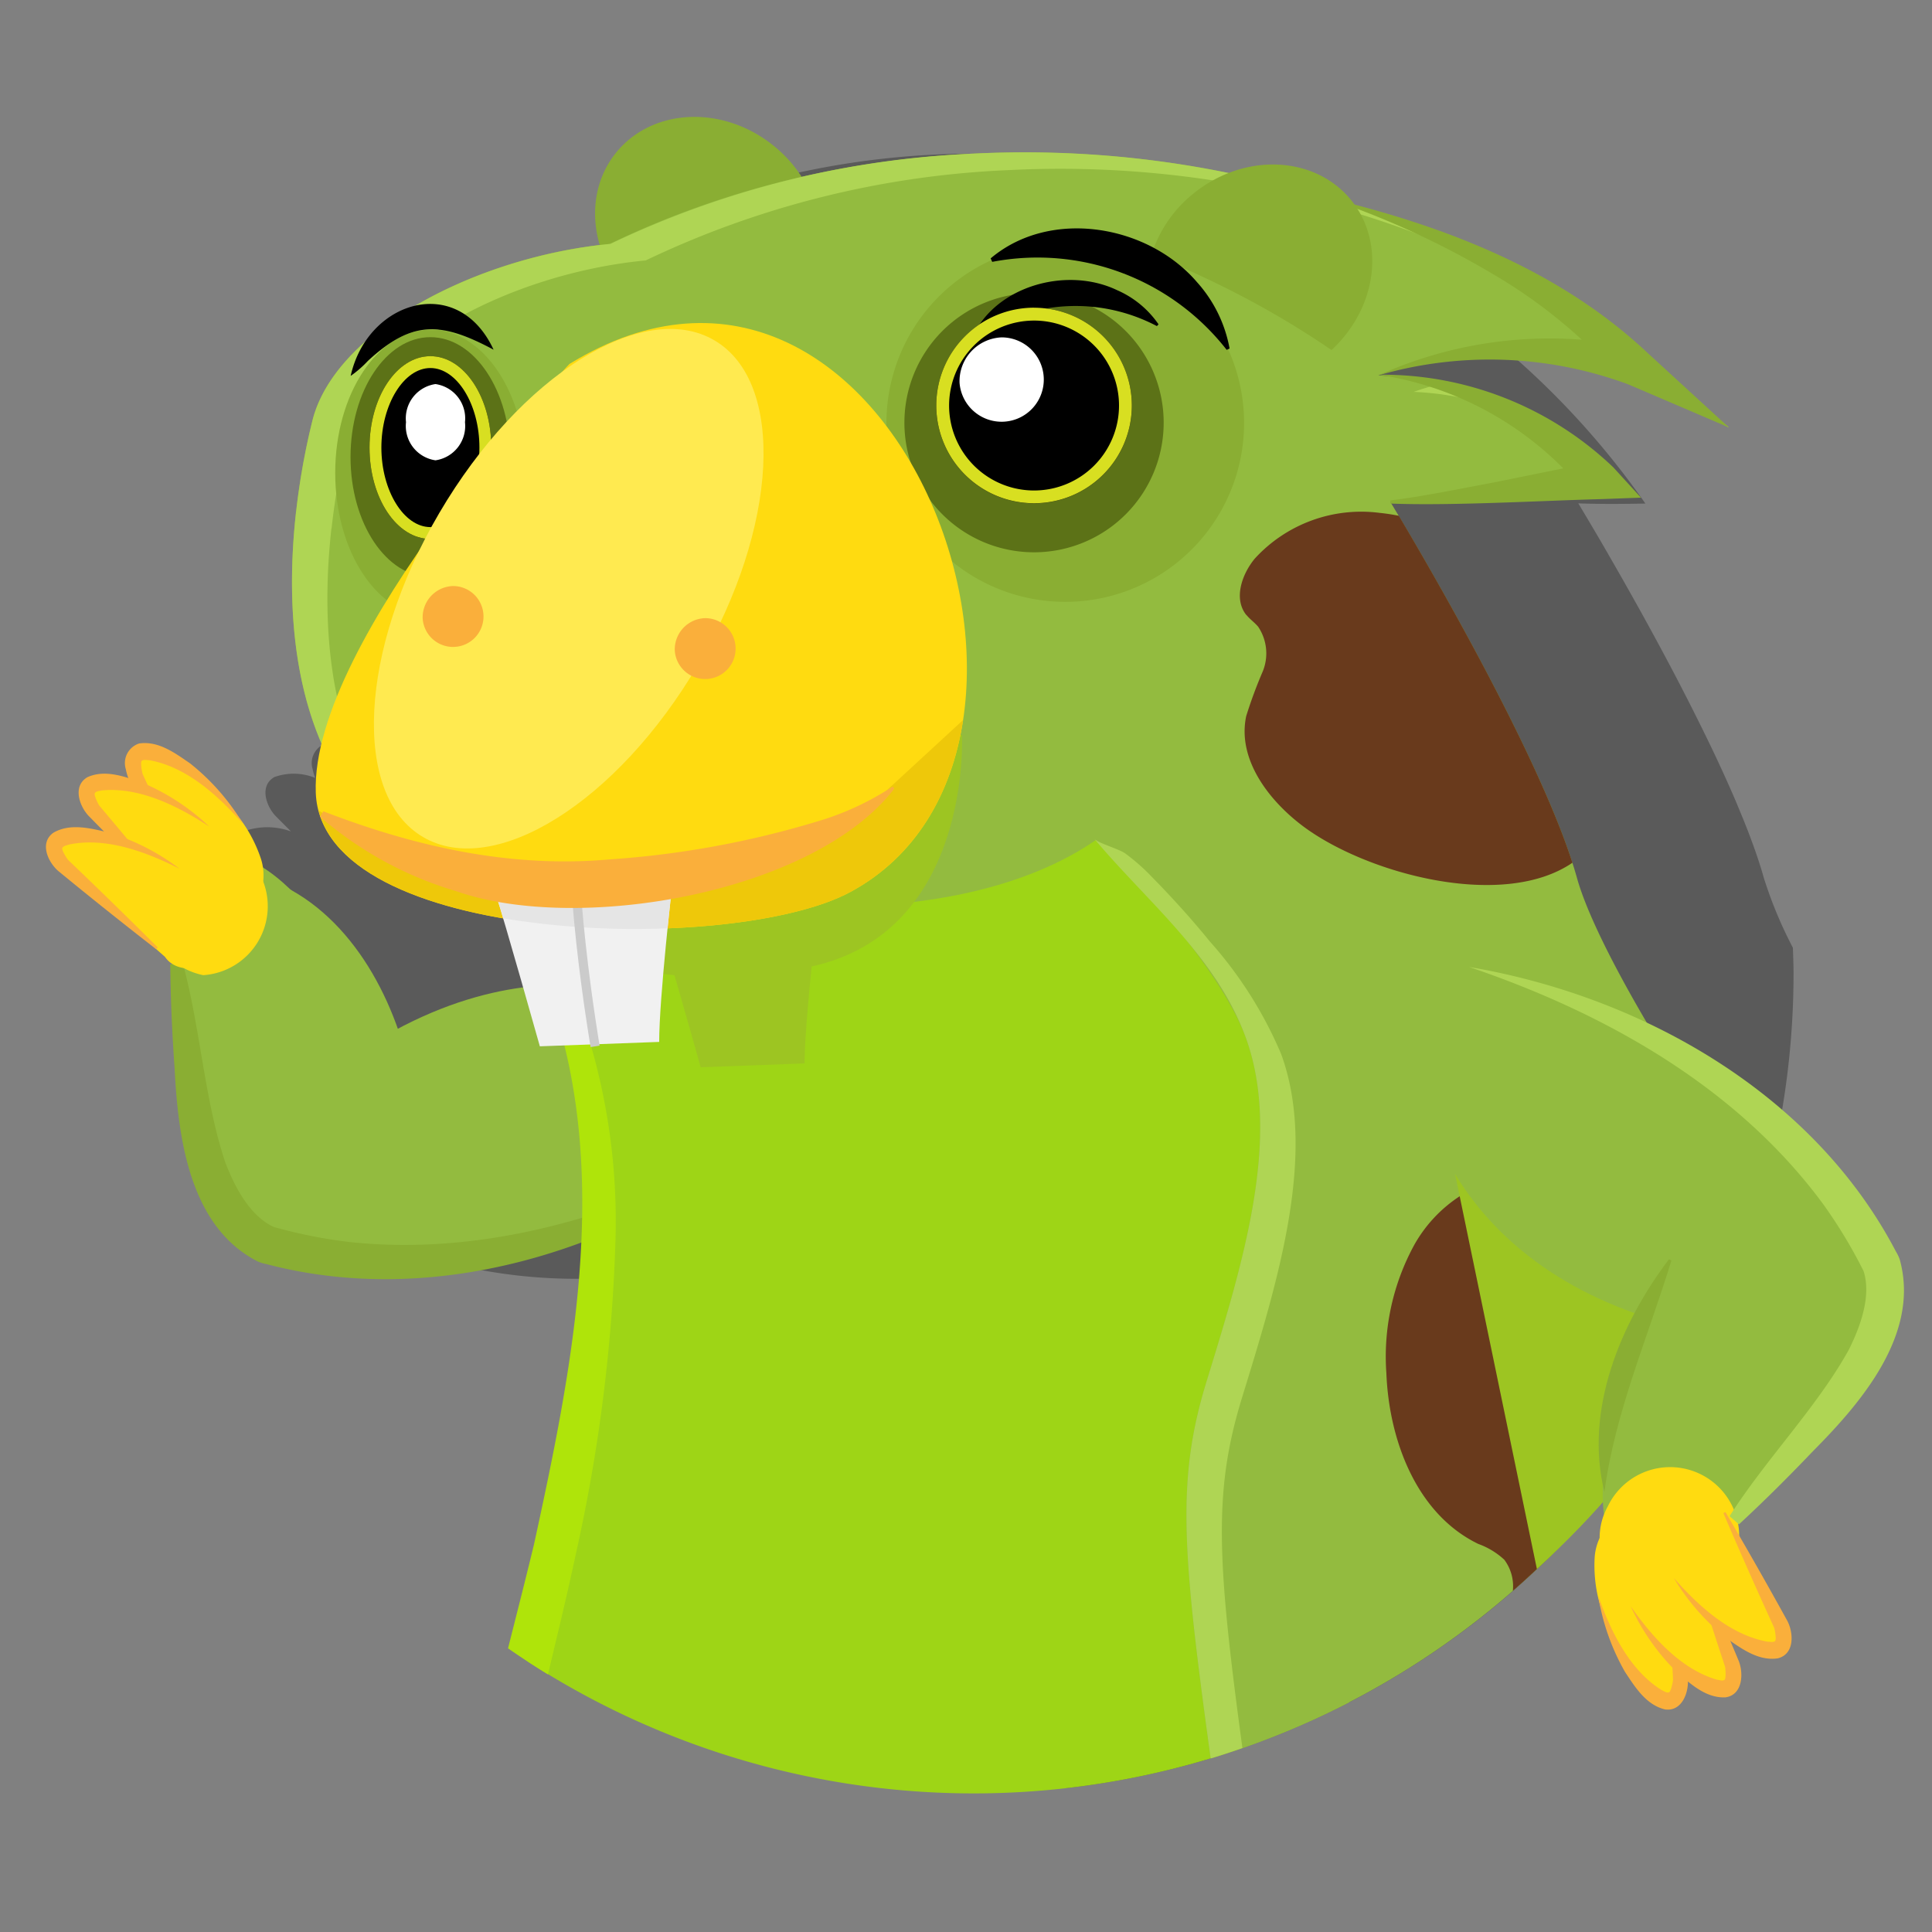 <svg id="beaver" xmlns="http://www.w3.org/2000/svg" width="120" height="120" viewBox="0 0 120 120">
  <rect x="0" y="0" width="120" height="120" fill="#808080" stroke="none"/>
  <path id="Path_5121" data-name="Path 5121" d="M108.54,51.551l-.021-.054c-.085-.22-.174-.442-.265-.667l-.042-.1c-.092-.226-.186-.455-.284-.686L107.912,50c-.415-.984-.874-2-1.36-3.034l-.039-.082c-.114-.242-.23-.484-.347-.728-.015-.03-.03-.061-.044-.091-.5-1.027-1.012-2.058-1.536-3.074l-.037-.072q-.18-.351-.362-.7l-.07-.135c-.119-.227-.237-.453-.356-.678-.02-.037-.04-.074-.059-.111-.388-.732-.774-1.449-1.152-2.141l-.019-.036c-.112-.205-.223-.406-.334-.607l-.091-.166-.308-.557-.112-.2-.293-.525-.081-.144c-.319-.568-.625-1.107-.914-1.612l-.105-.184-.24-.418-.106-.182-.228-.4c-.031-.052-.06-.1-.089-.153-.366-.63-.685-1.172-.944-1.607l-.007-.012c-.325-.548-.55-.923-.65-1.087,1.235.047,2.672.041,4.168.012a50.89,50.89,0,0,0-35.079-21.3Q64.21,10.366,61.4,11a8.215,8.215,0,0,0-1.183-1.455A51.048,51.048,0,0,0,49.06,10.841a6.474,6.474,0,0,0-.2,4.375,30.249,30.249,0,0,0-11.434,3.763A5.2,5.2,0,0,0,34.3,21.221a10.07,10.07,0,0,0-3.284,4.9A44.04,44.04,0,0,0,30,31.782l-.013.018c0,.02,0,.038,0,.058-.486,4.411-.375,9.752,1.591,14.312a11.378,11.378,0,0,0-.362,3.072,5.09,5.09,0,0,0,.173,1.093c.032.123.068.243.109.362l-.017.027.033.027C32.7,54.088,37.334,56.1,42.862,57.04c.358,1.206.824,2.827,1.242,4.292A22.83,22.83,0,0,0,36.317,63.9c-1.241-3.523-3.438-6.835-6.633-8.615a10.811,10.811,0,0,0-1.764-1.416,3.924,3.924,0,0,0-.1-.51,6.921,6.921,0,0,0-1.285-2.442,13.726,13.726,0,0,0-3.121-3.5c-.886-.607-1.952-1.422-3.171-1.238a1.278,1.278,0,0,0-.825,1.589,3.306,3.306,0,0,0,.161.551,3.543,3.543,0,0,0-2.534-.055c-.939.532-.528,1.77.049,2.393.325.331.654.657.98.986a4.283,4.283,0,0,0-3.158.083c-.876.63-.333,1.817.308,2.374q3.01,2.463,6.085,4.853h0l.541.478a1.514,1.514,0,0,0,.493.445l-.16.019c.016,2.164.115,4.318.267,6.465.213,4.18.879,9.821,5.177,12a2.419,2.419,0,0,0,.53.159,32.531,32.531,0,0,0,19.552-1.351,113.509,113.509,0,0,1-2.935,18.753c-.517,2.148-1.069,4.3-1.614,6.463.811.561,1.634,1.106,2.479,1.62l0-.018a50.626,50.626,0,0,0,20.612,7.074A50.927,50.927,0,0,0,111.4,60.467c0-.535-.024-1.065-.04-1.6a26.4,26.4,0,0,1-1.8-4.323c-.256-.915-.606-1.927-1.021-3" opacity="0.3"/>
  <path id="Path_5122" data-name="Path 5122" d="M42.657,62.936S31.942,56.43,18.4,68.331,28.525,80.923,42.14,74s5.079-8.744.517-11.067" fill="#93bb3f"/>
  <path id="Path_5123" data-name="Path 5123" d="M25.048,66.188s-4.411-10.179-9.31-12.644-5.4,2.47-4.407,9.027.632,11.157,3.276,12.867,14.434,3.326,10.441-9.25" fill="#93bb3f"/>
  <path id="Path_5124" data-name="Path 5124" d="M47.461,70.805c-8.523,6.673-20.144,10.539-30.91,7.711a2.509,2.509,0,0,1-.53-.159c-4.3-2.174-4.963-7.816-5.176-12-.152-2.148-.251-4.3-.267-6.465l.768-.092c1.1,4.018,1.351,8.551,2.649,12.4.6,1.579,1.555,3.344,3.009,4.008a30.533,30.533,0,0,0,4.727.939c8.984.948,17.9-2.008,25.73-6.343" fill="#8aae33"/>
  <path id="Path_5125" data-name="Path 5125" d="M17.691,55.073c4.6,2.322,7.22,7.783,8,12.688l-.178.065c-2.637-4.261-4.716-8.9-7.82-12.753" fill="#93bb3f"/>
  <path id="Path_5126" data-name="Path 5126" d="M39.495,18.783A55.529,55.529,0,0,1,45.926,15c1.608-.81,3.2-1.521,4.747-2.133a7.953,7.953,0,0,0-2.62-3.812C44.9,6.5,40.512,6.7,38.262,9.487c-2.145,2.66-1.567,6.716,1.233,9.3" fill="#8aae33"/>
  <path id="Path_5127" data-name="Path 5127" d="M32.787,103.2a50.879,50.879,0,0,0,51.025,2.523L80.834,53.944s-15.475-21.666-35.4-18.765S22.413,45.625,27.83,53.363c0,0,11.22,4.45,9.092,27.663A137.59,137.59,0,0,1,32.787,103.2" fill="#9ed516"/>
  <path id="Path_5128" data-name="Path 5128" d="M50.031,56.245s20.651,1.679,23.841-12.591S50.7,37.441,50.7,37.441" fill="#93bb3f"/>
  <path id="Path_5129" data-name="Path 5129" d="M27.973,53l-.285.719A10.565,10.565,0,0,1,30.537,56a19.679,19.679,0,0,1,3.775,6.355c3.613,10.858,1.234,22.654-1.143,33.562-.517,2.148-1.069,4.3-1.614,6.464.812.561,1.634,1.106,2.479,1.62.593-2.481,1.2-4.974,1.736-7.5A103.314,103.314,0,0,0,38.222,77.24a39.359,39.359,0,0,0-2.561-15.419c-1.607-3.6-3.975-7.136-7.688-8.818" fill="#afe40a"/>
  <path id="Path_5130" data-name="Path 5130" d="M59.751,45.636s-29.613,3.69-27.959,8.473c1.166,3.37,4.559,5.917,10.1,6.463.721,2.481,1.629,5.718,1.629,5.718l6.452-.239c0-1.379.238-4.026.44-6.023,9.972-2.176,9.337-14.392,9.337-14.392" fill="#9dc522"/>
  <path id="Path_5131" data-name="Path 5131" d="M109.442,74.434c-5.873-8.184-10.431-16.095-11.489-19.887-2.244-8.041-11.6-23.377-11.6-23.377,2.244,0,12.983-1.343,12.983-1.343A20.071,20.071,0,0,0,85.61,23.315c2.9-1.048,10.981-2.842,21.77,3.237C98.479,18.936,82.962,8.5,60.471,9.541,43,10.349,27.549,18.364,18.381,31.8c.286,9.859,12.058,14.331,12.058,14.331,2.245,1.871,14.027-5.8,23.191-3.366S75.137,58.288,77.381,64.459s-.187,14.027-2.431,21.32c-1.88,6.108-1.528,10.517.247,23.443a51.015,51.015,0,0,0,34.245-34.788" fill="#93bb3f"/>
  <path id="Path_5132" data-name="Path 5132" d="M104.975,80.445a4.672,4.672,0,0,0-3.439-2.017c-.914-.047-2.521.994-2.667-.518a9.1,9.1,0,0,1,.178-1.522c.156-2.134-2.352-3.575-4.5-3.456a8.672,8.672,0,0,0-6.693,4.37A14.474,14.474,0,0,0,86.11,85.29c.167,4.217,1.9,8.762,5.708,10.606a4.725,4.725,0,0,1,1.616.981,2.744,2.744,0,0,1,.531,1.936,51.118,51.118,0,0,0,12.021-15.507,6.279,6.279,0,0,0-1.011-2.861" fill="#693a1c"/>
  <path id="Path_5133" data-name="Path 5133" d="M90.379,72.925,95.46,97.46s5.167-4.688,6.466-7.432S103.813,78.3,103.813,78.3Z" fill="#9dc522"/>
  <path id="Path_5134" data-name="Path 5134" d="M57.183,37.9s2.992,18.7-19.637,18.328-20.2-21.881-18.141-30.11,20.2-14.4,29.549-9.164S57.183,37.9,57.183,37.9" fill="#93bb3f"/>
  <path id="Path_5135" data-name="Path 5135" d="M107.38,26.552c-.108-.093-.223-.188-.333-.282-.435-.2-.866-.4-1.29-.58.534.269,1.074.553,1.623.862" fill="#afd554"/>
  <path id="Path_5136" data-name="Path 5136" d="M94.084,25.718a20.666,20.666,0,0,0-4.732-1.845,16.032,16.032,0,0,0-1.544.467,18.626,18.626,0,0,1,6.276,1.378" fill="#afd554"/>
  <path id="Path_5137" data-name="Path 5137" d="M20.583,32.882c0-.02,0-.038,0-.058l.013-.018A43.867,43.867,0,0,1,21.6,27.145c1.389-5.556,10.11-10.169,18.508-10.97a57.837,57.837,0,0,1,22.558-5.61,62.871,62.871,0,0,1,28.677,5.317A62.892,62.892,0,0,0,60.472,9.541,57.863,57.863,0,0,0,37.913,15.15c-8.4.8-17.118,5.415-18.507,10.971a43.7,43.7,0,0,0-1.012,5.661l-.013.018c0,.02,0,.038,0,.058-.874,7.93.16,18.882,10.492,22.858-8.279-4.6-9.1-14.507-8.294-21.834" fill="#afd554"/>
  <path id="Path_5138" data-name="Path 5138" d="M77.148,86.8c2.244-7.294,4.675-15.149,2.431-21.32a25.3,25.3,0,0,0-4.436-7.006c-1.137-1.4-2.346-2.731-3.606-4.015a12.57,12.57,0,0,0-1.647-1.451c-.4-.285-1.7-.645-1.92-.906,3.3,3.93,7.583,7.328,9.411,12.354,2.244,6.171-.187,14.026-2.431,21.32-1.88,6.108-1.529,10.517.247,23.443.664-.2,1.319-.418,1.971-.645-1.574-11.647-1.816-15.937-.02-21.774" fill="#afd554"/>
  <path id="Path_5139" data-name="Path 5139" d="M88.666,68.911s2.4,12.3,20.315,14.309,2.5-15.962-11.782-21.375-9.885,2.128-8.533,7.066" fill="#93bb3f"/>
  <path id="Path_5140" data-name="Path 5140" d="M102.923,79.746s-4.56,10.114-3.086,15.4,5.461,2.33,9.643-2.816,7.826-7.977,7.312-11.083-7.255-12.914-13.869-1.5" fill="#93bb3f"/>
  <path id="Path_5141" data-name="Path 5141" d="M99.743,100.7a8.823,8.823,0,0,1-.693-4.01,3.409,3.409,0,0,1,2.423-2.992c1.341-.278,2.886.972,2.568,2.305,0,0,.128,5.812.1,8.494a1.451,1.451,0,0,1-.191.862c-.457.621-1.452.159-1.967-.416a12.471,12.471,0,0,1-2.244-4.243" fill="#ffdb10"/>
  <path id="Path_5142" data-name="Path 5142" d="M103.768,96.533q.586,3.851,1.064,7.71c.08.846-.345,2.08-1.414,1.932-1.2-.282-1.888-1.435-2.485-2.327a13.905,13.905,0,0,1-1.66-4.708c.772,2.184,1.935,4.585,3.931,5.833.18.08.33.193.461.137.118-.029.249-.667.25-.787q-.192-3.885-.287-7.778Z" fill="#faaf3b"/>
  <path id="Path_5143" data-name="Path 5143" d="M102.4,100.973a8.826,8.826,0,0,1-1.569-3.755,3.41,3.41,0,0,1,1.7-3.456c1.246-.57,3.03.305,3.017,1.675,0,0,1.418,5.638,1.991,8.258a1.455,1.455,0,0,1,.007.883c-.308.707-1.381.478-2.011.032a12.483,12.483,0,0,1-3.132-3.637" fill="#ffdb10"/>
  <path id="Path_5144" data-name="Path 5144" d="M104.912,96.044q1.6,3.552,3.093,7.142c.3.793.226,2.1-.843,2.241-1.233.051-2.2-.876-3.019-1.576a13.892,13.892,0,0,1-2.862-4.09c1.329,1.9,3.094,3.9,5.351,4.565.195.028.37.1.481.009.106-.061.062-.71.03-.826q-1.226-3.69-2.363-7.416Z" fill="#faaf3b"/>
  <path id="Path_5145" data-name="Path 5145" d="M105,99.368a8.831,8.831,0,0,1-2.358-3.317,3.409,3.409,0,0,1,.894-3.745c1.089-.83,3.022-.37,3.311.969,0,0,2.626,5.187,3.763,7.616a1.451,1.451,0,0,1,.2.86c-.145.757-1.242.77-1.954.474A12.475,12.475,0,0,1,105,99.368" fill="#ffdb10"/>
  <path id="Path_5146" data-name="Path 5146" d="M101.385,99.008a4.291,4.291,0,1,0-1.521-5.445,4.016,4.016,0,0,0,1.521,5.445" fill="#ffdb10"/>
  <path id="Path_5147" data-name="Path 5147" d="M20.821,29.372c0,4.915,2.654,8.9,5.928,8.9s5.928-3.984,5.928-8.9-2.654-8.9-5.928-8.9-5.928,3.984-5.928,8.9" fill="#8aae33"/>
  <path id="Path_5148" data-name="Path 5148" d="M21.772,28.389c0,4.113,2.221,7.447,4.961,7.447s4.961-3.334,4.961-7.447-2.221-7.447-4.961-7.447-4.961,3.334-4.961,7.447" fill="#5c7217"/>
  <path id="Path_5149" data-name="Path 5149" d="M22.951,27.8c0,3.135,1.693,5.677,3.782,5.677s3.782-2.542,3.782-5.677-1.693-5.677-3.782-5.677-3.782,2.542-3.782,5.677"/>
  <path id="Path_5150" data-name="Path 5150" d="M26.733,22.859c1.651,0,3.045,2.262,3.045,4.94s-1.394,4.94-3.045,4.94-3.045-2.262-3.045-4.94,1.394-4.94,3.045-4.94m0-.737c-2.089,0-3.782,2.542-3.782,5.677s1.693,5.677,3.782,5.677,3.782-2.541,3.782-5.677-1.693-5.677-3.782-5.677" fill="#d8df21"/>
  <path id="Path_5151" data-name="Path 5151" d="M25.218,26.223a2.152,2.152,0,0,0,1.831,2.368,2.153,2.153,0,0,0,1.832-2.368,2.153,2.153,0,0,0-1.832-2.368,2.152,2.152,0,0,0-1.831,2.368" fill="#fff"/>
  <path id="Path_5152" data-name="Path 5152" d="M60.489,20.933A8.089,8.089,0,1,0,71.9,20.2a8.089,8.089,0,0,0-11.416.734" fill="#8aae33"/>
  <path id="Path_5153" data-name="Path 5153" d="M59.287,26.257a5.865,5.865,0,1,0,5.865-5.865,5.865,5.865,0,0,0-5.865,5.865" fill="#5c7217"/>
  <path id="Path_5154" data-name="Path 5154" d="M60.729,25.483a4.423,4.423,0,1,0,4.423-4.423,4.423,4.423,0,0,0-4.423,4.423"/>
  <path id="Path_5155" data-name="Path 5155" d="M65.152,21.639a3.844,3.844,0,1,1-3.843,3.843,3.847,3.847,0,0,1,3.843-3.843m0-.58a4.424,4.424,0,1,0,4.423,4.423,4.423,4.423,0,0,0-4.423-4.423" fill="#d8df21"/>
  <path id="Path_5156" data-name="Path 5156" d="M63.408,24.46a1.908,1.908,0,1,0,1.9-2.061,1.987,1.987,0,0,0-1.9,2.061" fill="#fff"/>
  <path id="Path_5157" data-name="Path 5157" d="M61.581,16.158a11.107,11.107,0,1,0,14.7,5.531,11.107,11.107,0,0,0-14.7-5.531" fill="#8aae33"/>
  <path id="Path_5158" data-name="Path 5158" d="M56.174,26.251A8.052,8.052,0,1,0,64.227,18.2a8.053,8.053,0,0,0-8.053,8.053" fill="#5c7217"/>
  <path id="Path_5159" data-name="Path 5159" d="M35.375,22.6S19.258,39.692,19.614,49.242s25.912,10.094,33.2,6.162c16.318-8.8,2.694-45.172-17.441-32.8" fill="#ffdb10"/>
  <path id="Path_5160" data-name="Path 5160" d="M19.786,50.335c1.284.893,3.666,2.048,8.044,3.028,8.525,1.91,22.328.311,26.688-3.757l5.3-4.884c-.684,4.5-2.893,8.466-7,10.683-7,3.775-30.829,3.418-33.03-5.07" fill="#eec80a"/>
  <path id="Path_5161" data-name="Path 5161" d="M82.7,21.739a55.53,55.53,0,0,0-6.431-3.786c-1.608-.81-3.2-1.521-4.747-2.133a7.953,7.953,0,0,1,2.62-3.812c3.158-2.548,7.541-2.353,9.791.435,2.145,2.66,1.567,6.716-1.233,9.3" fill="#8aae33"/>
  <path id="Path_5162" data-name="Path 5162" d="M41.767,54.831s-.824,7.138-.824,9.884l-7.412.273s-2.2-7.824-2.745-9.47-1.372-4.119,0-5.354,9.471-2.2,10.3-.411.823,2.059.686,5.078" fill="#f1f1f1"/>
  <path id="Path_5163" data-name="Path 5163" d="M41.081,49.753c.824,1.784.824,2.059.686,5.079,0,0-.139,1.214-.3,2.826a50.441,50.441,0,0,1-10.209-.618c-.2-.667-.364-1.208-.469-1.522-.549-1.647-1.372-4.118,0-5.353s9.471-2.2,10.3-.412" fill="#e5e5e5"/>
  <path id="Path_5164" data-name="Path 5164" d="M36.684,65.036c-.079-.462-1.921-11.358-1.1-16.155l.559.1c-.805,4.7,1.079,15.85,1.1,15.963Z" fill="#cbcbcb"/>
  <path id="Path_5165" data-name="Path 5165" d="M19.809,50.206A32.035,32.035,0,0,0,37.9,54.55a23.061,23.061,0,0,0,15.09-6.928s-9.42-2.608-18.6-1.524-14.583,4.108-14.583,4.108" fill="#ffdb10"/>
  <path id="Path_5166" data-name="Path 5166" d="M20.082,50.391c5.754,2.22,11.655,3.531,17.755,2.99a57.9,57.9,0,0,0,13.452-2.522,17.569,17.569,0,0,0,4.146-2l.116.117c-5,6.529-19.679,9.025-27.212,6.377a22.721,22.721,0,0,1-8.46-4.625Z" fill="#faaf3b"/>
  <path id="Path_5167" data-name="Path 5167" d="M77.412,38.2c-.8-.995-.292-2.511.521-3.5a8.955,8.955,0,0,1,7.754-2.845,12.008,12.008,0,0,1,1.2.183c1.9,3.2,8.514,14.526,10.78,21.548-4.358,2.978-12.866.655-16.775-2.3-2.149-1.627-4.049-4.174-3.487-6.811a28.655,28.655,0,0,1,1.017-2.749,2.965,2.965,0,0,0-.276-2.8c-.222-.264-.513-.463-.729-.731" fill="#693a1c"/>
  <path id="Path_5168" data-name="Path 5168" d="M27.291,31.853c-5,8.519-5.45,17.535-1.013,20.138S38.362,49.8,43.359,41.277s5.45-17.536,1.013-20.138S32.288,23.334,27.291,31.853" fill="#ffea50"/>
  <path id="Path_5169" data-name="Path 5169" d="M41.911,40.394a1.891,1.891,0,1,0,1.888-2,1.946,1.946,0,0,0-1.888,2" fill="#faaf3b"/>
  <path id="Path_5170" data-name="Path 5170" d="M26.252,38.4a1.891,1.891,0,1,0,1.888-2,1.946,1.946,0,0,0-1.888,2" fill="#faaf3b"/>
  <path id="Path_5171" data-name="Path 5171" d="M91.253,60.061c10.671,1.813,21.351,7.806,26.505,17.671a2.468,2.468,0,0,1,.239.5c1.286,4.641-2.439,8.931-5.387,11.9-1.487,1.558-3.013,3.081-4.6,4.549l-.584-.507c2.233-3.516,5.416-6.753,7.386-10.3.763-1.508,1.425-3.4.939-4.922a30.49,30.49,0,0,0-2.487-4.128c-5.346-7.284-13.534-11.891-22.008-14.762" fill="#afd554"/>
  <path id="Path_5172" data-name="Path 5172" d="M99.655,92.668c-1.263-5.038.973-10.46,4.007-14.45l.15.079c-1.465,4.786-3.509,9.456-4.157,14.371" fill="#8aae33"/>
  <path id="Path_5173" data-name="Path 5173" d="M107.172,93.919q1.973,3.358,3.848,6.765c.388.756.451,2.059-.6,2.319-1.22.184-2.286-.632-3.171-1.239a13.891,13.891,0,0,1-3.288-3.757c1.526,1.742,3.5,3.54,5.814,3.959.2.007.378.056.479-.043.1-.072-.016-.713-.059-.824q-1.62-3.537-3.153-7.117Z" fill="#faaf3b"/>
  <path id="Path_5174" data-name="Path 5174" d="M14.083,49.9a8.834,8.834,0,0,1,2.133,3.466,3.408,3.408,0,0,1-1.139,3.677c-1.142.757-3.041.17-3.24-1.185,0,0-2.277-5.35-3.251-7.849a1.443,1.443,0,0,1-.143-.871c.194-.746,1.29-.687,1.98-.344a12.47,12.47,0,0,1,3.66,3.106" fill="#ffdb10"/>
  <path id="Path_5175" data-name="Path 5175" d="M11.894,55.265Q9.92,51.908,8.043,48.5a3.264,3.264,0,0,1-.23-.731,1.279,1.279,0,0,1,.825-1.589c1.22-.184,2.286.632,3.172,1.238A13.908,13.908,0,0,1,15.1,51.176c-1.527-1.742-3.5-3.54-5.815-3.957-.2-.007-.379-.056-.48.044-.1.071.017.713.06.824q1.621,3.535,3.156,7.115Z" fill="#faaf3b"/>
  <path id="Path_5176" data-name="Path 5176" d="M11.519,50.632a8.829,8.829,0,0,1,2.851,2.9,3.407,3.407,0,0,1-.292,3.838c-.945.992-2.927.843-3.423-.434,0,0-3.411-4.708-4.916-6.928a1.452,1.452,0,0,1-.334-.817c.024-.771,1.105-.957,1.855-.777a12.494,12.494,0,0,1,4.259,2.213" fill="#ffdb10"/>
  <path id="Path_5177" data-name="Path 5177" d="M11.014,56.143q-2.8-2.7-5.524-5.482c-.577-.624-.988-1.862-.049-2.394,1.126-.5,2.371,0,3.387.342a13.89,13.89,0,0,1,4.177,2.735c-1.939-1.268-4.32-2.471-6.664-2.251-.192.045-.38.047-.45.17-.076.1.207.682.279.778q2.509,2.97,4.948,6.007Z" fill="#faaf3b"/>
  <path id="Path_5178" data-name="Path 5178" d="M9.7,53.089a8.824,8.824,0,0,1,3.421,2.2A3.409,3.409,0,0,1,13.68,59.1c-.7,1.175-2.669,1.466-3.434.33,0,0-4.365-3.841-6.322-5.674a1.447,1.447,0,0,1-.506-.723c-.147-.757.867-1.177,1.638-1.166A12.471,12.471,0,0,1,9.7,53.089" fill="#ffdb10"/>
  <path id="Path_5179" data-name="Path 5179" d="M13.188,52.081a4.291,4.291,0,0,0-.564,8.488,4.291,4.291,0,0,0,.564-8.488" fill="#ffdb10"/>
  <path id="Path_5180" data-name="Path 5180" d="M9.7,58.956Q6.626,56.571,3.619,54.1c-.641-.558-1.184-1.745-.308-2.375,1.064-.623,2.357-.262,3.4-.027a13.915,13.915,0,0,1,4.448,2.267C9.1,52.919,6.6,51.981,4.3,52.453c-.185.066-.372.088-.429.218-.065.1.28.654.362.743Q7.045,56.1,9.8,58.85Z" fill="#faaf3b"/>
  <path id="Path_5181" data-name="Path 5181" d="M71.857,20.254a10.836,10.836,0,0,0-11.3.736l-.128-.113c1.469-3.141,5.857-4.338,8.952-2.856a6.047,6.047,0,0,1,2.577,2.123Z"/>
  <path id="Path_5182" data-name="Path 5182" d="M30.66,21.721c-3.249-1.735-5.046-1.863-7.814.7a6.728,6.728,0,0,1-1.065.926c1.037-4.667,6.659-6.414,8.879-1.622"/>
  <path id="Path_5183" data-name="Path 5183" d="M85.61,23.275a20.764,20.764,0,0,1,14.6,5.757l1.716,1.878L99.487,31c-3.8.1-9.377.426-13.129.277v-.2c1.074-.116,2.148-.316,3.219-.505l3.211-.607,6.407-1.3-.723,1.964A20.394,20.394,0,0,0,85.61,23.275" fill="#8aae33"/>
  <path id="Path_5184" data-name="Path 5184" d="M83.578,12.562c6.818,1.739,13.545,4.445,18.786,9.385l5.016,4.6L101.1,23.86a24.829,24.829,0,0,0-15.489-.545,25.864,25.864,0,0,1,16.3-1.666l-1.266,1.912a31.721,31.721,0,0,0-7.761-6.445,53.249,53.249,0,0,0-9.348-4.427Z" fill="#8aae33"/>
  <path id="Path_5185" data-name="Path 5185" d="M58.153,25.187a6.074,6.074,0,1,0,6.073-6.073,6.074,6.074,0,0,0-6.073,6.073"/>
  <path id="Path_5186" data-name="Path 5186" d="M64.227,19.911a5.277,5.277,0,1,1-5.277,5.277,5.283,5.283,0,0,1,5.277-5.277m0-.8A6.073,6.073,0,1,0,70.3,25.188a6.073,6.073,0,0,0-6.074-6.074" fill="#d8df21"/>
  <path id="Path_5187" data-name="Path 5187" d="M59.6,23.784a2.62,2.62,0,1,0,2.612-2.829A2.726,2.726,0,0,0,59.6,23.784" fill="#fff"/>
  <path id="Path_5188" data-name="Path 5188" d="M76.191,21.73A14.9,14.9,0,0,0,61.63,16.265l-.1-.215c3.7-3.132,9.762-2.1,12.821,1.479a8.4,8.4,0,0,1,2.02,4.118Z"/>
  <rect id="Rectangle_2370" data-name="Rectangle 2370" width="120" height="120" fill="none"/>
</svg>
